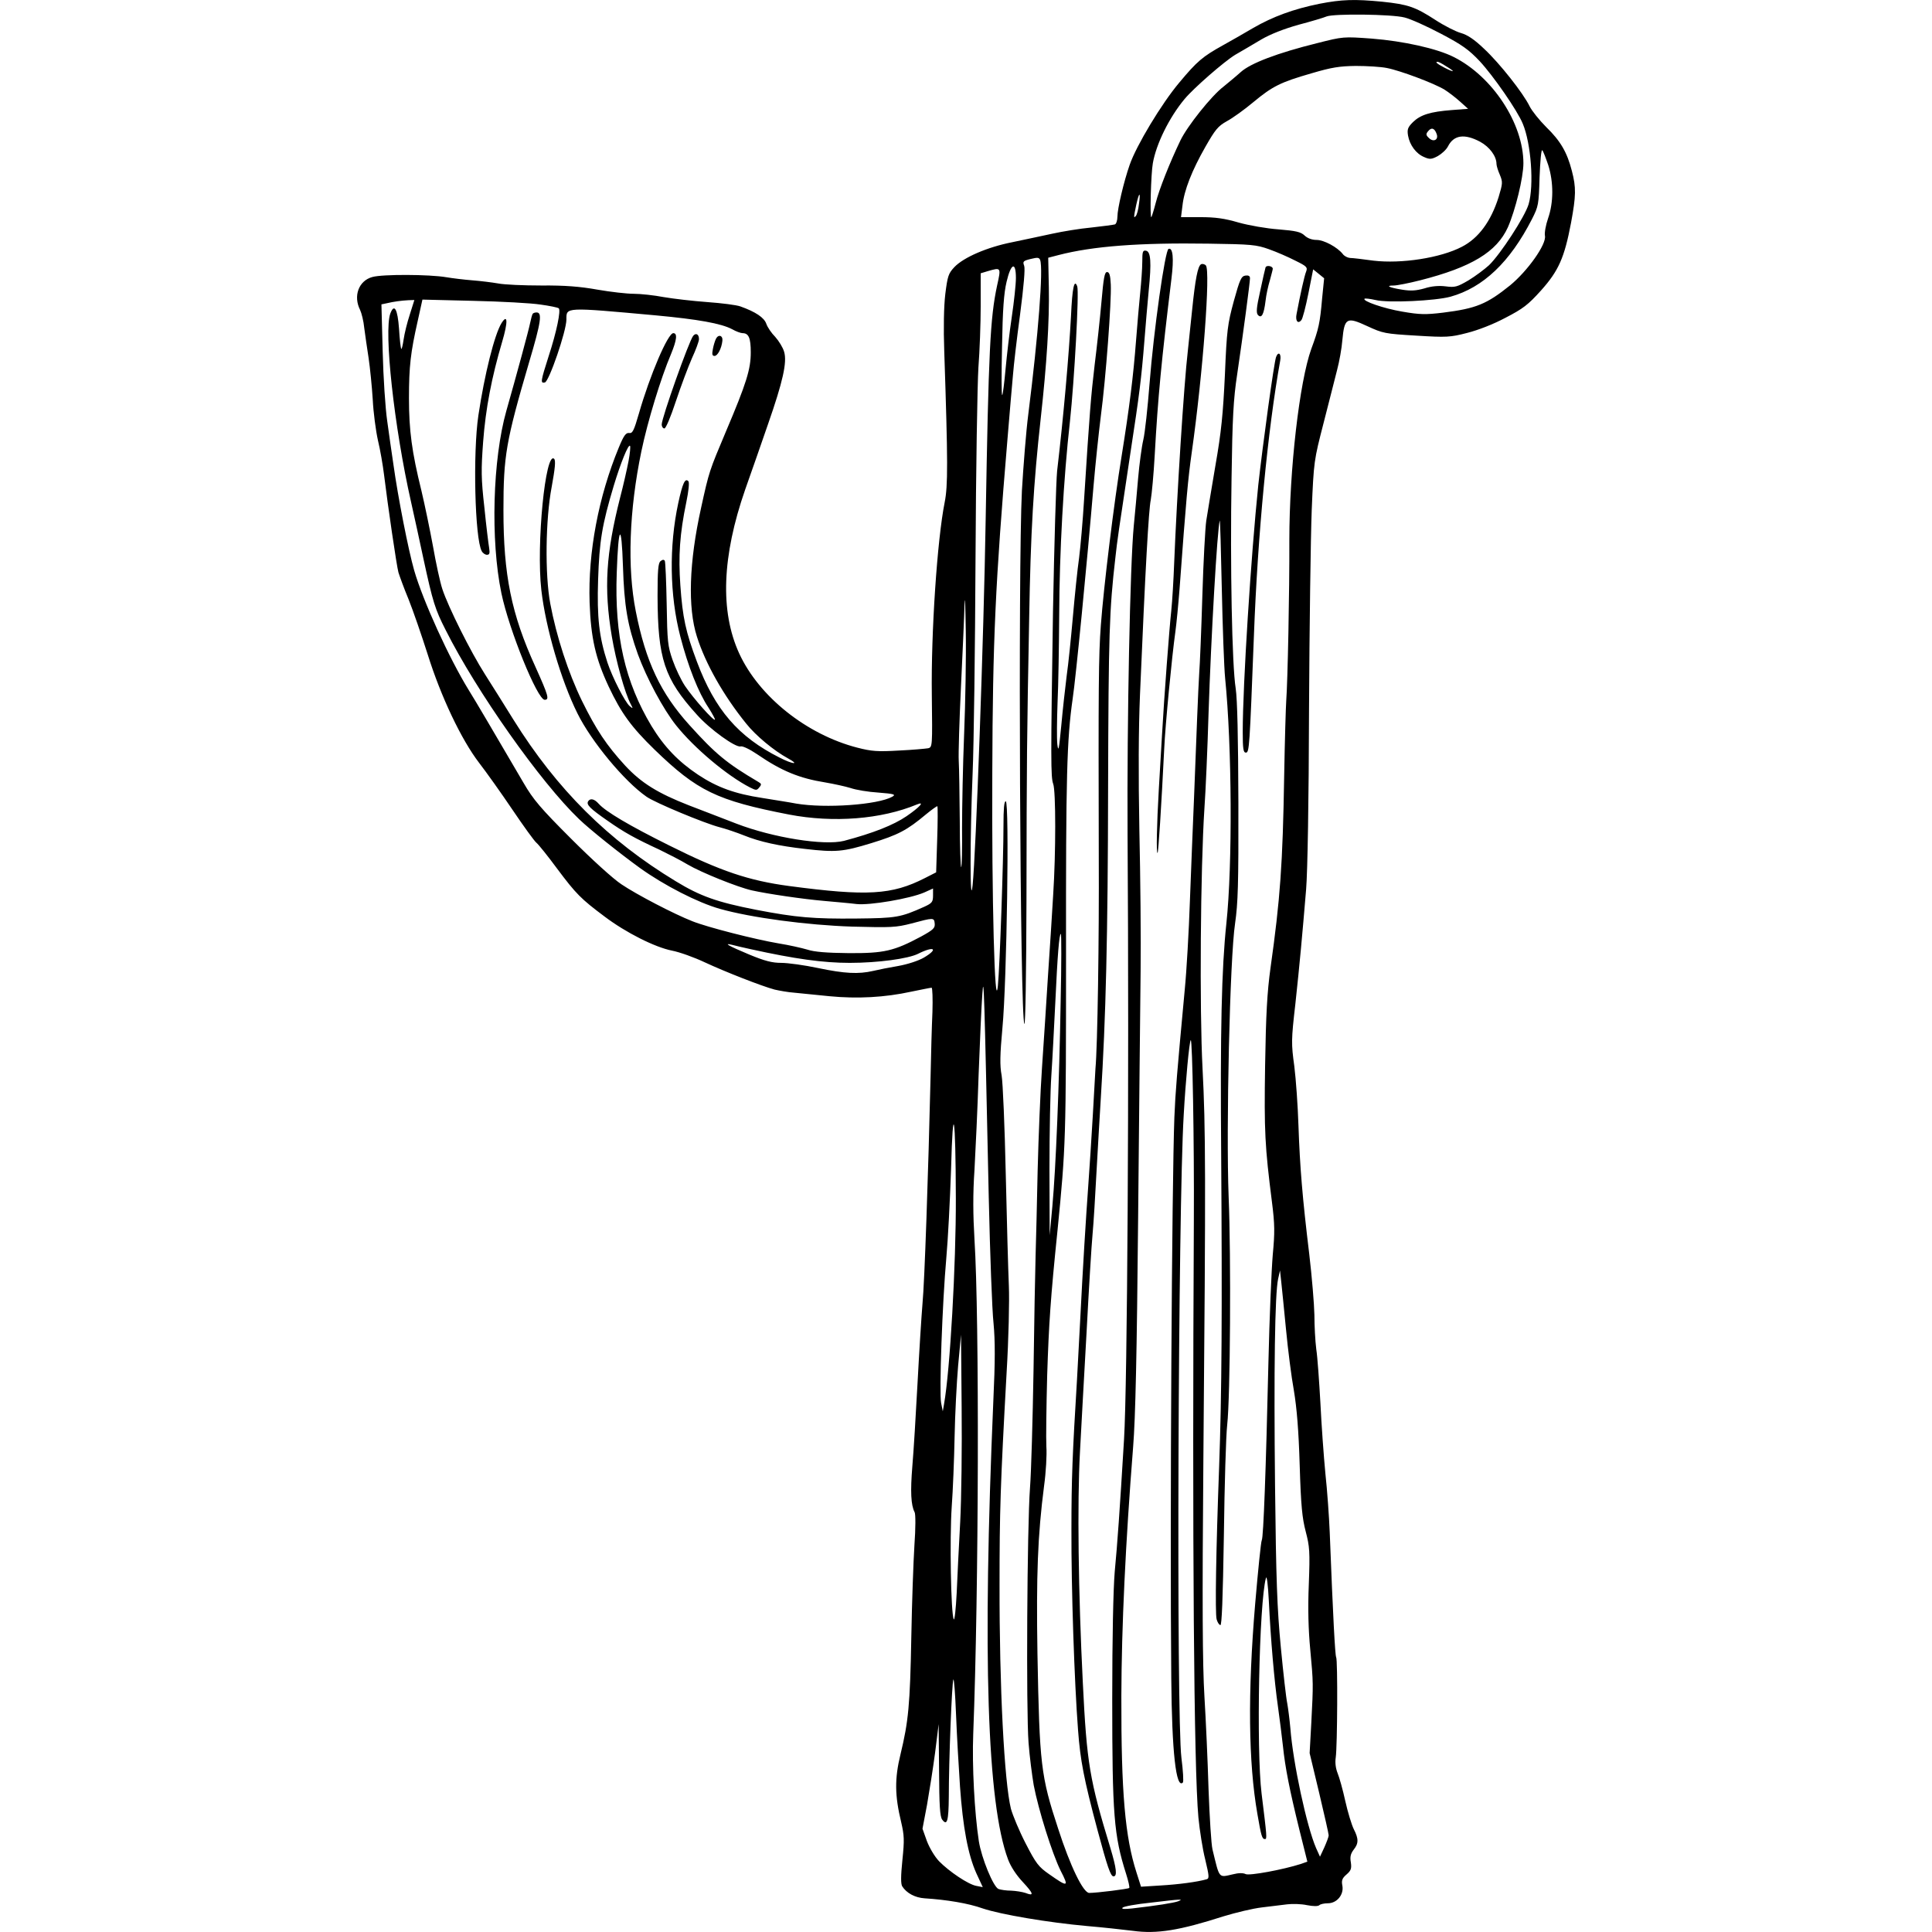 <?xml version="1.0" standalone="no"?>
<!DOCTYPE svg PUBLIC "-//W3C//DTD SVG 20010904//EN"
 "http://www.w3.org/TR/2001/REC-SVG-20010904/DTD/svg10.dtd">
<svg version="1.0" xmlns="http://www.w3.org/2000/svg"
 width="512" height="512" viewBox="0 0 587.977 932.696"
 preserveAspectRatio="xMidYMid meet">
<g transform="translate(-133.915,986.834) scale(0.1,-0.1)"
fill="#000000" stroke="none">
<path d="M5985 9850 c-124 -25 -225 -62 -320 -117 -44 -26 -109 -63 -145 -83
-99 -55 -125 -77 -211 -180 -86 -102 -208 -305 -240 -398 -28 -80 -59 -211
-59 -250 0 -18 -6 -35 -12 -37 -7 -2 -58 -9 -113 -15 -55 -5 -140 -19 -190
-30 -49 -11 -137 -29 -193 -41 -121 -24 -234 -73 -279 -120 -29 -31 -33 -43
-44 -131 -7 -59 -9 -165 -5 -275 18 -537 18 -650 2 -730 -36 -181 -66 -626
-62 -930 3 -248 3 -252 -18 -257 -12 -2 -75 -8 -141 -11 -103 -6 -131 -4 -201
14 -244 63 -474 246 -570 455 -93 203 -83 469 29 791 31 88 81 230 110 315 72
206 93 300 78 350 -6 21 -26 53 -43 72 -18 18 -37 46 -43 63 -10 30 -52 58
-125 84 -19 7 -91 16 -160 21 -69 5 -163 16 -210 24 -47 9 -112 16 -145 16
-33 0 -112 9 -175 20 -84 15 -157 21 -271 20 -85 0 -179 4 -209 10 -29 5 -85
12 -124 15 -39 3 -96 10 -126 15 -82 14 -308 15 -357 1 -66 -18 -93 -92 -59
-159 7 -15 17 -54 20 -87 4 -33 14 -98 21 -145 7 -47 16 -137 20 -200 3 -63
15 -152 25 -197 11 -45 24 -121 30 -170 17 -140 60 -435 69 -468 5 -16 26 -75
49 -130 22 -55 63 -174 92 -265 64 -205 163 -413 249 -525 34 -44 106 -145
160 -225 54 -80 106 -152 116 -160 10 -8 55 -64 100 -125 92 -123 115 -146
230 -232 102 -77 243 -148 325 -164 36 -7 106 -32 157 -56 101 -47 275 -115
338 -132 22 -5 65 -13 95 -15 30 -3 107 -11 170 -17 134 -13 267 -6 395 22 49
10 93 19 98 19 4 0 6 -53 4 -117 -3 -65 -7 -206 -9 -313 -11 -465 -29 -993
-39 -1095 -5 -60 -16 -234 -24 -385 -8 -151 -19 -331 -25 -400 -10 -122 -7
-188 11 -222 5 -9 5 -77 -1 -160 -5 -79 -12 -278 -15 -443 -6 -328 -14 -408
-52 -565 -29 -118 -28 -200 3 -328 15 -65 16 -86 6 -183 -8 -78 -8 -115 -1
-127 21 -33 62 -55 108 -58 108 -7 211 -24 281 -49 86 -29 315 -68 505 -85 72
-6 171 -17 220 -23 116 -16 225 2 437 70 59 18 142 38 185 43 43 5 98 12 123
15 25 3 68 2 95 -4 31 -6 54 -6 60 0 5 5 24 9 41 9 44 0 78 42 70 85 -5 25 -1
36 20 54 22 19 25 29 21 58 -5 27 -1 42 13 61 25 31 25 53 1 100 -10 20 -29
82 -41 136 -12 55 -29 115 -37 134 -9 23 -13 50 -9 76 8 55 10 471 2 484 -5 9
-15 188 -31 602 -3 74 -12 203 -21 285 -8 83 -19 236 -24 340 -6 105 -14 222
-20 260 -5 39 -9 113 -9 165 -1 52 -12 185 -25 295 -33 272 -45 419 -52 620
-3 94 -12 222 -20 286 -15 109 -15 127 5 300 21 195 33 326 52 554 7 84 13
429 14 865 2 399 8 833 13 965 10 238 11 241 57 420 25 99 55 214 65 255 11
41 23 107 26 147 10 107 21 113 120 67 76 -35 85 -37 237 -46 146 -9 164 -8
245 13 52 13 127 42 185 73 85 44 109 62 172 132 85 95 113 158 145 327 24
130 25 170 4 250 -23 90 -55 145 -124 212 -33 33 -69 78 -80 100 -31 64 -145
208 -219 277 -48 46 -81 68 -113 77 -25 7 -80 35 -123 63 -97 63 -132 75 -256
88 -134 13 -196 11 -304 -10z m411 -66 c29 -7 107 -42 175 -78 103 -54 135
-77 188 -133 65 -70 182 -238 208 -302 40 -95 55 -298 28 -389 -18 -60 -136
-241 -191 -294 -22 -20 -66 -53 -99 -73 -55 -32 -65 -35 -111 -29 -33 4 -68 1
-102 -10 -40 -11 -65 -13 -108 -6 -63 10 -82 20 -40 20 15 0 72 11 127 25 248
63 370 137 424 256 36 82 75 240 75 309 0 192 -149 419 -336 513 -81 41 -243
77 -396 89 -137 10 -138 10 -264 -22 -190 -47 -322 -97 -369 -140 -22 -20 -60
-51 -83 -70 -58 -44 -175 -191 -208 -260 -51 -106 -103 -237 -119 -301 -9 -35
-19 -66 -21 -69 -8 -7 -2 211 7 260 16 93 79 221 153 310 44 53 192 182 245
214 31 18 88 51 126 74 45 26 109 51 180 71 61 16 121 34 135 40 35 14 314 11
376 -5z m200 -235 c47 -28 43 -33 -6 -8 -38 20 -48 29 -34 29 4 0 22 -9 40
-21z m-285 -9 c63 -12 229 -74 279 -105 19 -12 53 -38 74 -57 l39 -35 -79 -6
c-104 -8 -151 -23 -187 -58 -25 -25 -29 -35 -24 -65 8 -46 39 -88 78 -104 27
-12 36 -11 66 5 19 11 41 31 49 47 28 55 80 62 155 22 46 -25 79 -70 79 -107
0 -8 7 -32 16 -52 15 -36 14 -42 -6 -109 -37 -117 -97 -198 -177 -239 -103
-54 -293 -83 -427 -67 -50 7 -101 13 -113 13 -12 1 -28 9 -35 19 -26 33 -91
68 -126 68 -23 0 -44 8 -58 21 -19 18 -42 23 -126 30 -57 4 -143 19 -193 33
-68 20 -113 26 -184 26 l-94 0 7 55 c8 75 46 171 111 285 47 82 60 99 103 123
28 15 85 56 128 92 93 77 130 96 283 140 95 28 133 34 212 35 53 0 121 -4 150
-10z m240 -318 c11 -29 -16 -42 -38 -19 -14 13 -14 19 -3 32 16 20 31 15 41
-13z m539 -151 c26 -83 26 -180 -1 -257 -11 -32 -18 -70 -15 -84 8 -41 -84
-170 -168 -239 -113 -91 -164 -112 -324 -132 -83 -10 -111 -10 -197 5 -89 15
-193 51 -182 62 2 3 26 0 53 -6 62 -15 289 -4 362 16 158 44 287 167 393 374
32 63 33 70 37 203 3 76 8 135 13 130 5 -5 17 -37 29 -72z m-1976 -188 c-3
-27 -10 -52 -15 -57 -11 -13 -11 -8 2 54 14 63 22 65 13 3z m628 -218 c37 -13
94 -38 127 -55 55 -27 60 -32 52 -53 -8 -19 -28 -109 -46 -204 -7 -33 6 -51
23 -30 6 6 21 64 34 129 l23 116 26 -21 27 -22 -10 -100 c-10 -115 -16 -144
-52 -241 -57 -158 -106 -582 -106 -924 1 -246 -8 -682 -15 -775 -2 -27 -7
-192 -10 -365 -7 -423 -19 -592 -66 -925 -16 -116 -22 -222 -26 -470 -5 -319
-1 -391 33 -659 14 -110 14 -148 4 -255 -6 -69 -16 -304 -21 -521 -12 -521
-24 -844 -32 -857 -4 -6 -18 -145 -32 -308 -36 -429 -33 -764 11 -1015 18
-104 22 -120 36 -120 11 0 10 9 -16 220 -26 212 -12 920 21 1040 4 15 10 -31
14 -110 9 -185 26 -384 44 -510 8 -58 19 -143 24 -190 11 -106 32 -212 80
-407 l38 -152 -31 -11 c-87 -28 -250 -58 -267 -49 -12 6 -34 6 -61 -1 -71 -16
-64 -24 -99 120 -6 25 -14 155 -19 290 -4 135 -13 337 -20 450 -9 153 -11 440
-5 1140 12 1388 11 1599 -4 1890 -15 284 -10 964 9 1255 6 83 15 290 20 460
12 366 42 889 54 930 2 6 6 -143 10 -330 4 -187 11 -380 16 -430 33 -328 36
-903 6 -1185 -23 -217 -30 -517 -25 -1125 5 -744 3 -1144 -10 -1500 -15 -401
-20 -705 -12 -734 4 -14 11 -26 18 -28 7 -3 12 124 17 434 3 241 10 481 16
533 15 134 19 809 7 1100 -13 332 6 1155 31 1320 14 98 17 186 16 585 -1 315
-5 496 -13 550 -18 112 -27 595 -20 1015 4 289 9 382 27 500 29 196 62 445 62
465 0 11 -7 15 -22 13 -20 -3 -27 -18 -56 -123 -30 -111 -34 -138 -43 -355 -9
-189 -17 -275 -46 -440 -19 -113 -39 -232 -44 -265 -5 -33 -14 -197 -19 -365
-5 -168 -12 -334 -15 -370 -2 -36 -7 -132 -10 -215 -3 -82 -10 -256 -15 -385
-6 -129 -14 -354 -20 -500 -5 -146 -16 -339 -25 -430 -38 -408 -45 -493 -50
-615 -12 -315 -22 -1953 -15 -2710 3 -355 23 -535 56 -502 4 4 1 57 -7 119
-25 200 -16 2651 11 3103 9 163 27 356 34 362 8 8 17 -497 15 -867 -8 -1544 0
-2648 22 -2886 6 -61 20 -152 33 -203 19 -80 20 -91 7 -95 -45 -13 -136 -25
-222 -30 l-95 -6 -22 69 c-55 171 -74 384 -73 851 1 336 20 737 57 1205 11
136 18 449 24 1105 5 503 10 1039 12 1190 2 151 -1 457 -6 680 -5 269 -4 489
3 655 26 611 42 894 52 940 5 28 14 124 19 215 16 286 32 451 81 854 12 97 7
150 -14 143 -17 -5 -72 -396 -92 -652 -9 -115 -22 -237 -30 -270 -8 -34 -19
-117 -25 -185 -6 -69 -15 -172 -21 -230 -18 -186 -33 -941 -30 -1485 8 -1204
-1 -2664 -17 -2925 -21 -350 -32 -503 -45 -640 -7 -83 -12 -319 -12 -615 0
-557 8 -658 67 -843 11 -35 18 -65 15 -68 -4 -5 -157 -24 -193 -24 -29 0 -92
130 -150 310 -84 255 -90 310 -100 845 -6 380 1 570 32 810 9 65 14 151 11
190 -2 38 0 194 4 345 8 246 16 369 50 700 40 404 41 436 41 1330 -1 864 4
1039 32 1235 15 98 69 652 101 1030 9 105 25 255 35 335 24 180 52 555 48 635
-2 45 -7 60 -18 60 -12 0 -17 -29 -27 -144 -7 -80 -22 -217 -33 -305 -18 -153
-24 -226 -51 -651 -6 -99 -17 -225 -24 -280 -8 -55 -21 -183 -30 -285 -9 -102
-22 -230 -30 -285 -7 -55 -19 -163 -26 -240 -11 -114 -14 -131 -19 -90 -3 28
-2 118 1 200 4 83 7 273 8 423 1 302 21 662 52 937 21 196 45 626 35 651 -14
38 -24 -6 -30 -143 -10 -188 -36 -485 -67 -748 -5 -49 -14 -355 -20 -680 -11
-718 -11 -798 1 -831 13 -33 13 -335 0 -534 -5 -85 -16 -261 -25 -390 -8 -129
-21 -329 -29 -445 -8 -115 -17 -338 -21 -495 -3 -157 -8 -343 -10 -415 -2 -71
-7 -321 -10 -555 -4 -234 -11 -488 -17 -565 -14 -185 -19 -1077 -7 -1230 5
-66 17 -158 25 -205 23 -120 89 -330 130 -413 41 -79 36 -81 -55 -17 -52 36
-64 52 -114 149 -31 60 -62 135 -71 167 -32 129 -56 588 -55 1084 0 347 4 480
34 1020 10 167 14 349 11 420 -3 69 -10 312 -15 540 -5 228 -14 443 -20 477
-9 47 -8 99 4 230 21 219 34 1093 16 1093 -8 0 -11 -36 -11 -117 0 -167 -18
-684 -27 -773 -15 -148 -30 426 -27 1030 2 639 15 915 73 1605 11 132 23 274
27 315 3 41 18 171 34 289 18 138 25 222 20 236 -8 21 -5 24 31 33 33 8 41 8
46 -5 16 -41 -9 -363 -57 -743 -11 -85 -24 -252 -31 -370 -19 -373 -9 -2552
12 -2575 5 -5 9 246 10 595 1 686 2 784 13 1360 7 421 21 653 56 970 29 262
42 468 39 629 l-3 145 50 13 c166 43 390 60 724 55 208 -3 230 -5 292 -27z
m-1222 -139 c0 -30 -9 -114 -20 -188 -11 -73 -24 -187 -30 -252 -6 -66 -13
-122 -16 -125 -4 -3 -4 102 -1 234 3 179 9 259 22 313 21 90 45 100 45 18z
m-91 -37 c-33 -155 -41 -310 -55 -1129 -9 -563 -47 -1611 -63 -1765 -13 -122
-13 228 0 540 6 138 12 603 14 1035 2 432 9 848 14 925 6 77 11 211 11 297 l0
157 33 10 c66 19 66 20 46 -70z m-2835 -139 c-13 -39 -26 -93 -30 -121 -4 -27
-9 -48 -11 -45 -3 2 -8 46 -11 97 -7 96 -23 124 -42 74 -32 -85 18 -547 100
-910 16 -71 43 -195 60 -275 45 -208 56 -243 107 -343 149 -297 459 -736 644
-913 53 -51 196 -165 294 -236 117 -84 279 -167 385 -197 152 -43 422 -79 640
-86 189 -5 211 -4 285 15 108 29 110 29 113 0 2 -22 -6 -30 -66 -63 -131 -70
-178 -81 -349 -80 -107 1 -167 6 -200 17 -27 8 -89 22 -139 30 -112 19 -344
78 -416 107 -87 34 -268 128 -342 178 -40 26 -145 122 -243 220 -148 148 -183
189 -230 270 -147 251 -229 391 -264 447 -95 154 -222 433 -264 579 -28 98
-78 352 -100 510 -8 55 -22 150 -30 210 -9 61 -19 212 -22 337 l-6 227 24 5
c38 9 72 13 105 15 l30 1 -22 -70z m631 48 c44 -6 83 -14 88 -18 11 -9 -10
-113 -49 -232 -39 -122 -40 -131 -18 -126 20 4 104 248 104 304 0 60 -10 60
430 20 205 -19 317 -39 370 -67 19 -11 42 -19 50 -19 30 0 40 -23 40 -93 0
-81 -21 -149 -120 -382 -80 -190 -81 -191 -120 -369 -58 -262 -65 -480 -20
-621 41 -130 128 -284 238 -420 46 -58 134 -131 202 -168 59 -32 23 -29 -41 4
-199 100 -312 231 -399 463 -54 144 -69 212 -80 369 -10 142 -3 248 29 402 11
53 15 94 10 100 -16 17 -28 -8 -49 -105 -45 -209 -42 -445 10 -645 37 -143 87
-270 136 -343 19 -30 33 -56 31 -58 -7 -7 -104 103 -144 162 -19 28 -46 85
-60 125 -24 69 -26 88 -29 272 -2 108 -6 202 -9 208 -5 7 -11 6 -21 -2 -11 -9
-14 -45 -14 -168 1 -302 32 -399 190 -573 62 -70 187 -160 211 -153 9 3 43
-13 80 -38 118 -81 204 -116 329 -136 41 -7 96 -19 122 -27 26 -9 86 -19 135
-22 76 -6 85 -9 66 -20 -70 -39 -323 -57 -464 -33 -30 6 -103 17 -163 27 -132
20 -218 51 -310 112 -96 64 -164 135 -225 235 -128 213 -179 436 -168 740 8
233 23 248 30 32 6 -192 22 -285 72 -425 42 -115 122 -265 185 -344 87 -109
245 -242 356 -299 30 -15 33 -15 45 0 12 14 11 18 -5 27 -151 89 -206 134
-333 275 -138 153 -210 304 -258 548 -42 211 -32 489 27 773 30 144 94 354
143 469 28 68 32 101 11 101 -26 0 -113 -203 -166 -388 -24 -83 -31 -97 -47
-94 -16 2 -26 -12 -50 -70 -98 -237 -149 -506 -141 -748 6 -172 29 -271 92
-406 61 -129 109 -195 222 -305 206 -199 299 -245 649 -313 214 -41 445 -23
618 49 39 16 13 -13 -51 -57 -63 -43 -162 -82 -302 -119 -95 -24 -342 15 -519
83 -58 22 -162 63 -231 89 -148 58 -228 107 -306 191 -90 98 -140 173 -209
313 -66 136 -123 310 -153 470 -26 140 -23 406 7 563 16 88 20 127 12 135 -42
42 -87 -413 -62 -633 21 -183 95 -436 174 -595 67 -136 227 -329 334 -403 41
-29 279 -128 352 -147 31 -8 84 -26 119 -40 74 -30 168 -51 295 -65 147 -17
182 -14 319 28 130 40 172 62 264 139 28 23 53 41 55 39 2 -3 2 -75 -1 -162
l-5 -157 -55 -28 c-159 -81 -278 -88 -655 -38 -194 26 -329 71 -579 196 -193
96 -306 163 -340 201 -21 24 -41 28 -51 12 -10 -16 9 -35 94 -94 80 -56 130
-84 251 -140 41 -20 102 -51 135 -71 66 -39 243 -110 310 -125 76 -17 246 -42
350 -51 55 -5 125 -11 156 -15 64 -7 258 26 327 56 l42 19 0 -34 c0 -31 -5
-37 -42 -54 -116 -52 -135 -55 -328 -57 -206 -2 -291 5 -483 42 -190 37 -271
66 -389 138 -327 198 -574 444 -783 779 -44 71 -106 170 -138 220 -69 108
-178 326 -206 412 -11 33 -31 126 -45 206 -15 81 -40 202 -56 269 -46 186 -60
291 -60 445 0 156 8 222 42 373 l23 104 245 -6 c135 -3 281 -11 325 -18z m425
-755 c-7 -37 -25 -117 -41 -178 -68 -268 -79 -436 -40 -668 20 -119 63 -275
92 -329 11 -21 11 -22 -5 -9 -23 19 -85 141 -108 211 -40 123 -51 216 -45 400
6 186 19 265 76 455 33 109 70 200 78 191 3 -3 0 -36 -7 -73z m1620 -1318 c-6
-148 -10 -353 -10 -454 1 -100 -1 -186 -4 -189 -3 -3 -7 98 -7 224 -1 126 -3
256 -5 289 -2 33 3 197 11 363 8 167 16 345 17 395 2 51 4 -9 6 -133 2 -124
-2 -346 -8 -495z m466 -1292 c-7 -403 -23 -802 -40 -988 l-13 -140 -1 320 c0
176 4 379 9 450 5 72 13 229 19 350 11 237 19 335 27 335 3 0 3 -147 -1 -327z
m-1496 253 c213 -47 349 -66 478 -66 135 0 283 20 330 44 78 39 100 24 27 -19
-26 -15 -78 -32 -123 -40 -42 -7 -97 -18 -122 -24 -70 -16 -136 -13 -265 14
-66 14 -146 25 -178 25 -44 0 -79 9 -154 40 -98 41 -129 58 -83 47 14 -4 54
-13 90 -21z m1149 -1201 c6 -269 16 -542 23 -605 8 -85 8 -183 -1 -375 -53
-1234 -30 -1942 71 -2213 13 -35 40 -76 71 -109 53 -57 56 -70 13 -53 -15 5
-46 10 -69 11 -23 0 -50 4 -61 8 -25 10 -82 149 -95 231 -21 138 -33 365 -27
518 27 692 30 2009 6 2387 -7 118 -8 220 0 335 5 91 15 298 20 460 6 162 14
338 18 390 7 102 9 36 31 -985z m-159 0 c1 -321 -28 -834 -57 -995 l-6 -35 -8
40 c-10 50 6 488 25 700 8 88 18 282 23 430 9 341 22 263 23 -140z m1594 -635
c9 -96 26 -229 38 -295 14 -84 23 -192 28 -360 6 -196 12 -255 29 -320 19 -73
21 -96 15 -255 -5 -118 -2 -221 7 -315 15 -162 15 -163 5 -355 l-8 -145 46
-192 c25 -105 46 -198 46 -205 0 -7 -10 -33 -21 -58 l-21 -45 -19 42 c-45 104
-111 409 -124 578 -4 44 -11 98 -15 120 -5 22 -19 144 -31 270 -18 189 -23
327 -28 780 -6 557 -1 927 15 1000 l9 40 6 -55 c3 -30 14 -134 23 -230z
m-1573 -930 c-6 -113 -14 -267 -17 -344 -4 -76 -10 -132 -14 -125 -14 26 -20
393 -10 541 6 81 12 234 14 340 2 106 10 261 17 343 l14 150 3 -350 c2 -192
-1 -442 -7 -555z m-1 -1275 c14 -199 39 -331 79 -420 l31 -67 -31 6 c-39 7
-131 69 -180 119 -21 22 -46 64 -59 98 l-21 59 22 116 c11 63 29 176 39 252
l17 137 2 -221 c1 -173 4 -224 15 -240 24 -32 31 -7 32 109 0 177 15 551 22
567 3 8 9 -68 13 -170 4 -102 13 -257 19 -345z m1054 -555 c-20 -8 -109 -22
-224 -35 -37 -4 -52 -3 -45 4 6 6 66 17 135 24 150 18 161 18 134 7z"/>
<path d="M5130 8603 c0 -32 -5 -98 -10 -148 -5 -49 -14 -153 -20 -230 -13
-171 -32 -324 -70 -560 -37 -227 -86 -626 -100 -815 -11 -148 -12 -299 -10
-1110 2 -407 -6 -925 -16 -1030 -1 -19 -7 -123 -13 -230 -6 -107 -16 -253 -21
-325 -12 -166 -27 -405 -40 -665 -6 -113 -13 -239 -15 -280 -22 -361 -27 -481
-27 -725 -1 -285 14 -735 32 -970 11 -146 28 -235 94 -482 47 -175 63 -223 77
-223 19 0 15 37 -15 137 -100 328 -114 408 -133 798 -22 437 -27 870 -14 1110
6 110 20 371 32 580 11 209 24 423 29 475 5 52 13 187 19 300 6 113 16 275 21
360 24 381 34 779 35 1500 2 737 6 854 35 1105 10 91 14 117 74 515 42 273 52
355 66 530 6 74 15 185 21 245 14 138 10 189 -13 193 -16 3 -18 -5 -18 -55z"/>
<path d="M5413 8592 c-15 -10 -27 -70 -42 -217 -6 -60 -16 -150 -21 -200 -19
-161 -53 -703 -66 -1025 -3 -80 -9 -183 -14 -230 -9 -81 -34 -410 -45 -605 -3
-49 -10 -164 -15 -255 -10 -172 -13 -316 -6 -309 4 4 18 221 32 504 5 111 37
444 54 565 5 36 14 128 20 205 32 437 41 533 59 660 54 381 91 877 68 902 -7
7 -18 9 -24 5z"/>
<path d="M5725 8577 c-2 -6 -14 -58 -26 -115 -18 -80 -20 -105 -10 -115 17
-17 28 3 36 68 3 29 13 74 21 100 7 27 14 51 14 56 0 13 -31 19 -35 6z"/>
<path d="M5776 8145 c-10 -26 -65 -428 -86 -619 -35 -339 -75 -962 -75 -1191
0 -82 3 -100 15 -100 17 0 18 23 39 565 18 485 67 996 127 1328 6 33 -9 46
-20 17z"/>
<path d="M2187 8353 c-3 -5 -8 -24 -12 -43 -6 -32 -66 -253 -115 -425 -66
-234 -77 -624 -24 -880 37 -178 174 -515 209 -515 24 0 18 20 -45 160 -116
254 -154 443 -154 755 0 263 12 333 124 715 58 195 64 240 36 240 -8 0 -17 -3
-19 -7z"/>
<path d="M2037 8309 c-34 -55 -82 -246 -112 -446 -27 -182 -17 -594 16 -655 5
-10 17 -18 25 -18 13 0 15 7 11 33 -3 17 -14 105 -23 195 -16 141 -16 183 -6
318 12 159 41 311 92 483 28 94 27 137 -3 90z"/>
<path d="M2962 8247 c-20 -24 -152 -396 -152 -428 0 -10 6 -19 13 -19 7 0 30
54 56 133 24 72 59 165 77 206 19 41 34 82 34 92 0 24 -15 32 -28 16z"/>
<path d="M3072 8233 c-5 -10 -12 -33 -15 -50 -5 -25 -3 -33 8 -33 15 0 34 36
38 73 3 26 -19 33 -31 10z"/>
</g>
</svg>
